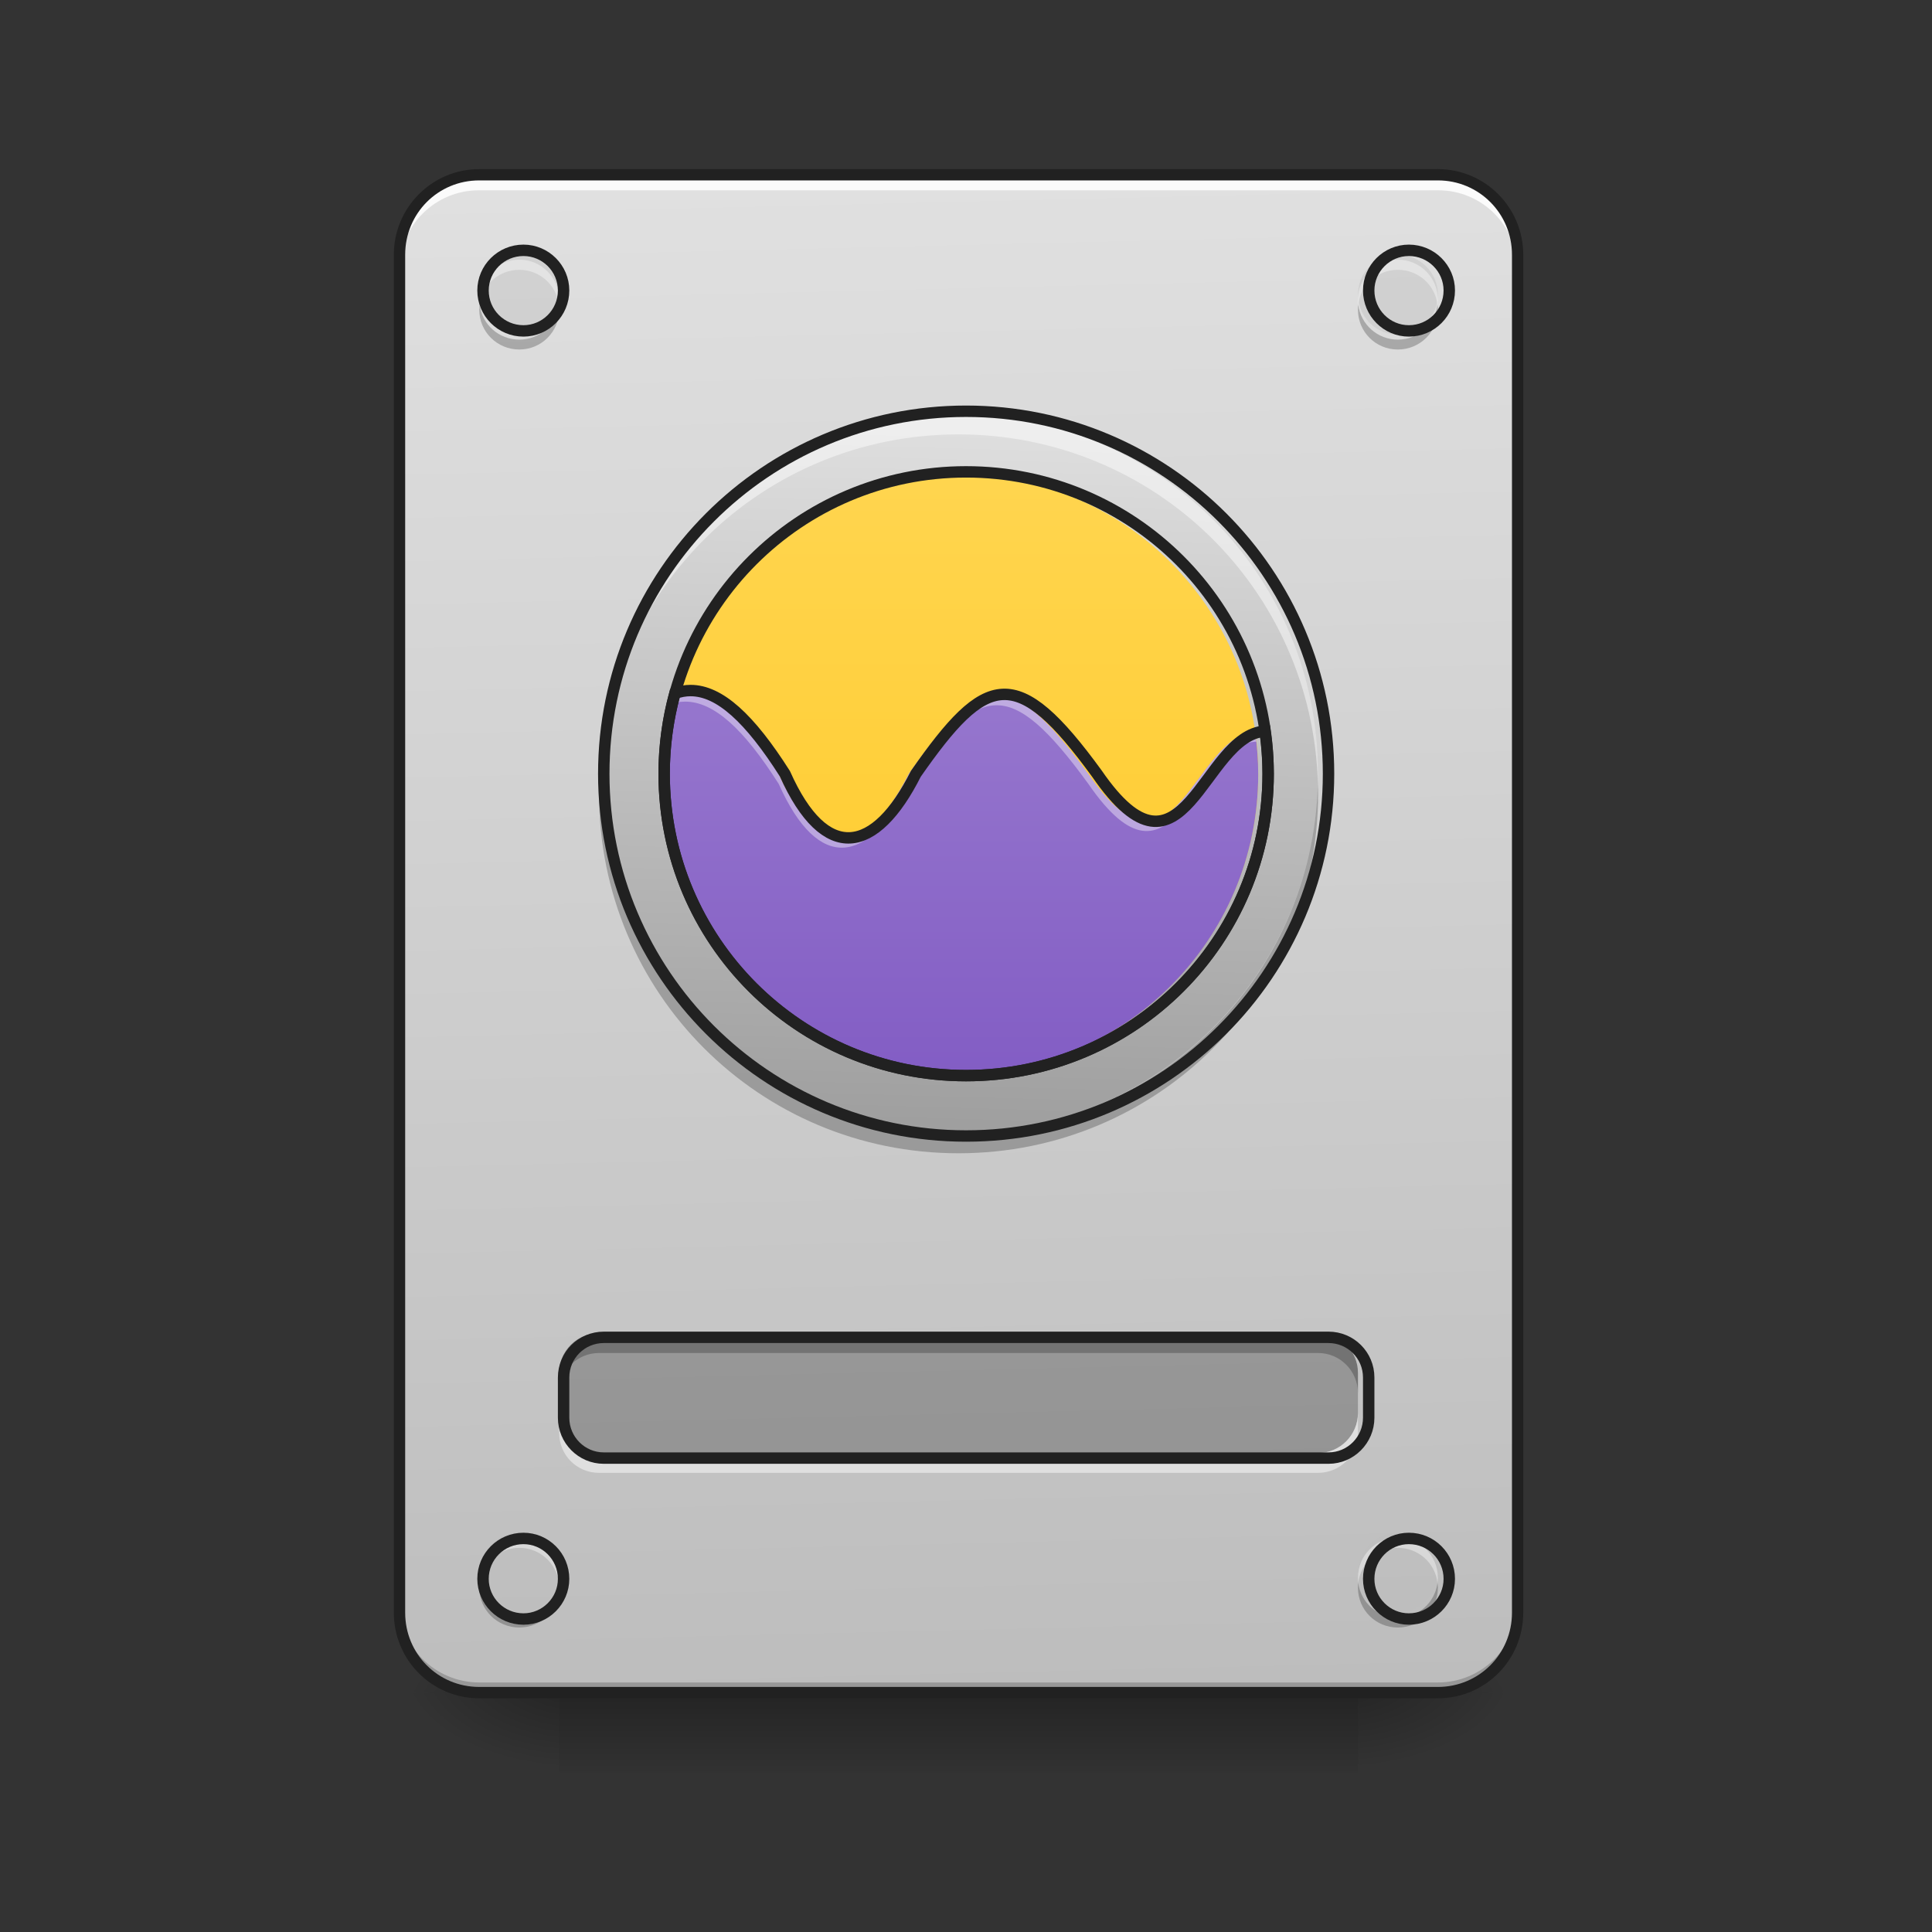 <?xml version="1.0" encoding="UTF-8"?>
<svg xmlns="http://www.w3.org/2000/svg" xmlns:xlink="http://www.w3.org/1999/xlink" width="32px" height="32px" viewBox="0 0 32 32" version="1.1">
<rect x="0" y="0" width="32" height="32" fill="#333333" stroke="none"/>
<defs>
<linearGradient id="linear0" gradientUnits="userSpaceOnUse" x1="254" y1="233.5" x2="254" y2="254.667" gradientTransform="matrix(0.063,0,0,0.063,-0,13.439)">
<stop offset="0" style="stop-color:rgb(0%,0%,0%);stop-opacity:0.275;"/>
<stop offset="1" style="stop-color:rgb(0%,0%,0%);stop-opacity:0;"/>
</linearGradient>
<radialGradient id="radial0" gradientUnits="userSpaceOnUse" cx="450.909" cy="189.579" fx="450.909" fy="189.579" r="21.167" gradientTransform="matrix(0,-0.078,-0.141,-0,48.823,63.595)">
<stop offset="0" style="stop-color:rgb(0%,0%,0%);stop-opacity:0.314;"/>
<stop offset="0.222" style="stop-color:rgb(0%,0%,0%);stop-opacity:0.275;"/>
<stop offset="1" style="stop-color:rgb(0%,0%,0%);stop-opacity:0;"/>
</radialGradient>
<radialGradient id="radial1" gradientUnits="userSpaceOnUse" cx="450.909" cy="189.579" fx="450.909" fy="189.579" r="21.167" gradientTransform="matrix(-0,0.078,0.141,0,-17.07,-7.527)">
<stop offset="0" style="stop-color:rgb(0%,0%,0%);stop-opacity:0.314;"/>
<stop offset="0.222" style="stop-color:rgb(0%,0%,0%);stop-opacity:0.275;"/>
<stop offset="1" style="stop-color:rgb(0%,0%,0%);stop-opacity:0;"/>
</radialGradient>
<radialGradient id="radial2" gradientUnits="userSpaceOnUse" cx="450.909" cy="189.579" fx="450.909" fy="189.579" r="21.167" gradientTransform="matrix(-0,-0.078,0.141,-0,-17.07,63.595)">
<stop offset="0" style="stop-color:rgb(0%,0%,0%);stop-opacity:0.314;"/>
<stop offset="0.222" style="stop-color:rgb(0%,0%,0%);stop-opacity:0.275;"/>
<stop offset="1" style="stop-color:rgb(0%,0%,0%);stop-opacity:0;"/>
</radialGradient>
<radialGradient id="radial3" gradientUnits="userSpaceOnUse" cx="450.909" cy="189.579" fx="450.909" fy="189.579" r="21.167" gradientTransform="matrix(0,0.078,-0.141,0,48.823,-7.527)">
<stop offset="0" style="stop-color:rgb(0%,0%,0%);stop-opacity:0.314;"/>
<stop offset="0.222" style="stop-color:rgb(0%,0%,0%);stop-opacity:0.275;"/>
<stop offset="1" style="stop-color:rgb(0%,0%,0%);stop-opacity:0;"/>
</radialGradient>
<linearGradient id="linear1" gradientUnits="userSpaceOnUse" x1="306.917" y1="-25.792" x2="305.955" y2="-141.415" gradientTransform="matrix(0.075,0,0,0.217,-5.854,33.641)">
<stop offset="0" style="stop-color:rgb(74.118%,74.118%,74.118%);stop-opacity:1;"/>
<stop offset="1" style="stop-color:rgb(87.843%,87.843%,87.843%);stop-opacity:1;"/>
</linearGradient>
<linearGradient id="linear2" gradientUnits="userSpaceOnUse" x1="264.583" y1="-105.166" x2="259.292" y2="85.334" gradientTransform="matrix(0.063,0,0,0.063,-0,13.439)">
<stop offset="0" style="stop-color:rgb(87.843%,87.843%,87.843%);stop-opacity:1;"/>
<stop offset="1" style="stop-color:rgb(61.961%,61.961%,61.961%);stop-opacity:1;"/>
</linearGradient>
<linearGradient id="linear3" gradientUnits="userSpaceOnUse" x1="254" y1="69.458" x2="254" y2="-89.292" gradientTransform="matrix(0.063,0,0,0.063,0,13.439)">
<stop offset="0" style="stop-color:rgb(100%,79.216%,15.686%);stop-opacity:1;"/>
<stop offset="1" style="stop-color:rgb(100%,83.529%,30.98%);stop-opacity:1;"/>
</linearGradient>
<linearGradient id="linear4" gradientUnits="userSpaceOnUse" x1="960" y1="1135.118" x2="960" y2="695.118" gradientTransform="matrix(0.017,0,0,0.017,0,-0)">
<stop offset="0" style="stop-color:rgb(49.412%,34.118%,76.078%);stop-opacity:1;"/>
<stop offset="1" style="stop-color:rgb(58.431%,45.882%,80.392%);stop-opacity:1;"/>
</linearGradient>
</defs>
<g id="surface1">
<path style=" stroke:none;fill-rule:nonzero;fill:url(#linear0);" d="M 9.262 28.035 L 22.492 28.035 L 22.492 29.355 L 9.262 29.355 Z M 9.262 28.035 "/>
<path style=" stroke:none;fill-rule:nonzero;fill:url(#radial0);" d="M 22.492 28.035 L 25.137 28.035 L 25.137 26.711 L 22.492 26.711 Z M 22.492 28.035 "/>
<path style=" stroke:none;fill-rule:nonzero;fill:url(#radial1);" d="M 9.262 28.035 L 6.613 28.035 L 6.613 29.355 L 9.262 29.355 Z M 9.262 28.035 "/>
<path style=" stroke:none;fill-rule:nonzero;fill:url(#radial2);" d="M 9.262 28.035 L 6.613 28.035 L 6.613 26.711 L 9.262 26.711 Z M 9.262 28.035 "/>
<path style=" stroke:none;fill-rule:nonzero;fill:url(#radial3);" d="M 22.492 28.035 L 25.137 28.035 L 25.137 29.355 L 22.492 29.355 Z M 22.492 28.035 "/>
<path style=" stroke:none;fill-rule:nonzero;fill:url(#linear1);" d="M 7.938 2.895 L 23.816 2.895 C 24.547 2.895 25.137 3.488 25.137 4.219 L 25.137 26.711 C 25.137 27.441 24.547 28.035 23.816 28.035 L 7.938 28.035 C 7.207 28.035 6.613 27.441 6.613 26.711 L 6.613 4.219 C 6.613 3.488 7.207 2.895 7.938 2.895 Z M 7.938 2.895 "/>
<path style=" stroke:none;fill-rule:nonzero;fill:rgb(0%,0%,0%);fill-opacity:0.196;" d="M 7.938 28.035 C 7.207 28.035 6.613 27.445 6.613 26.711 L 6.613 26.547 C 6.613 27.277 7.207 27.867 7.938 27.867 L 23.816 27.867 C 24.547 27.867 25.137 27.277 25.137 26.547 L 25.137 26.711 C 25.137 27.445 24.547 28.035 23.816 28.035 Z M 7.938 28.035 "/>
<path style=" stroke:none;fill-rule:nonzero;fill:rgb(100%,100%,100%);fill-opacity:0.863;" d="M 7.938 2.984 C 7.207 2.984 6.613 3.574 6.613 4.309 L 6.613 4.473 C 6.613 3.742 7.207 3.148 7.938 3.152 L 23.816 3.152 C 24.547 3.148 25.137 3.742 25.137 4.473 L 25.137 4.309 C 25.137 3.574 24.547 2.984 23.816 2.984 Z M 7.938 2.984 "/>
<path style=" stroke:none;fill-rule:nonzero;fill:rgb(12.941%,12.941%,12.941%);fill-opacity:1;" d="M 7.938 2.801 C 7.156 2.801 6.523 3.438 6.523 4.219 L 6.523 26.711 C 6.523 27.496 7.156 28.129 7.938 28.129 L 23.816 28.129 C 24.598 28.129 25.23 27.496 25.23 26.711 L 25.23 4.219 C 25.23 3.438 24.598 2.801 23.816 2.801 Z M 7.938 2.988 L 23.816 2.988 C 24.496 2.988 25.043 3.535 25.043 4.219 L 25.043 26.711 C 25.043 27.395 24.496 27.941 23.816 27.941 L 7.938 27.941 C 7.254 27.941 6.711 27.395 6.711 26.711 L 6.711 4.219 C 6.711 3.535 7.254 2.988 7.938 2.988 Z M 7.938 2.988 "/>
<path style=" stroke:none;fill-rule:nonzero;fill:rgb(74.118%,74.118%,74.118%);fill-opacity:0.392;" d="M 8.602 4.219 C 8.965 4.219 9.262 4.516 9.262 4.879 C 9.262 5.246 8.965 5.543 8.602 5.543 C 8.234 5.543 7.938 5.246 7.938 4.879 C 7.938 4.516 8.234 4.219 8.602 4.219 Z M 8.602 4.219 "/>
<path style=" stroke:none;fill-rule:nonzero;fill:rgb(74.118%,74.118%,74.118%);fill-opacity:0.392;" d="M 23.152 4.219 C 23.52 4.219 23.816 4.516 23.816 4.879 C 23.816 5.246 23.52 5.543 23.152 5.543 C 22.789 5.543 22.492 5.246 22.492 4.879 C 22.492 4.516 22.789 4.219 23.152 4.219 Z M 23.152 4.219 "/>
<path style=" stroke:none;fill-rule:nonzero;fill:rgb(74.118%,74.118%,74.118%);fill-opacity:0.392;" d="M 23.152 25.387 C 23.52 25.387 23.816 25.684 23.816 26.051 C 23.816 26.414 23.52 26.711 23.152 26.711 C 22.789 26.711 22.492 26.414 22.492 26.051 C 22.492 25.684 22.789 25.387 23.152 25.387 Z M 23.152 25.387 "/>
<path style=" stroke:none;fill-rule:nonzero;fill:rgb(74.118%,74.118%,74.118%);fill-opacity:0.392;" d="M 8.602 25.387 C 8.965 25.387 9.262 25.684 9.262 26.051 C 9.262 26.414 8.965 26.711 8.602 26.711 C 8.234 26.711 7.938 26.414 7.938 26.051 C 7.938 25.684 8.234 25.387 8.602 25.387 Z M 8.602 25.387 "/>
<path style=" stroke:none;fill-rule:nonzero;fill:rgb(0%,0%,0%);fill-opacity:0.235;" d="M 9.922 22.082 L 21.832 22.082 C 22.195 22.082 22.492 22.375 22.492 22.742 L 22.492 23.402 C 22.492 23.77 22.195 24.066 21.832 24.066 L 9.922 24.066 C 9.559 24.066 9.262 23.77 9.262 23.402 L 9.262 22.742 C 9.262 22.375 9.559 22.082 9.922 22.082 Z M 9.922 22.082 "/>
<path style=" stroke:none;fill-rule:nonzero;fill:rgb(0%,0%,0%);fill-opacity:0.235;" d="M 9.922 22.082 C 9.555 22.082 9.262 22.375 9.262 22.742 L 9.262 23.074 C 9.262 22.707 9.555 22.41 9.922 22.41 L 21.832 22.41 C 22.195 22.41 22.492 22.707 22.492 23.074 L 22.492 22.742 C 22.492 22.375 22.195 22.082 21.832 22.082 Z M 9.922 22.082 "/>
<path style=" stroke:none;fill-rule:nonzero;fill:rgb(100%,100%,100%);fill-opacity:0.471;" d="M 9.922 24.395 C 9.555 24.395 9.262 24.102 9.262 23.734 L 9.262 23.402 C 9.262 23.77 9.555 24.066 9.922 24.066 L 21.832 24.066 C 22.195 24.066 22.492 23.77 22.492 23.402 L 22.492 23.734 C 22.492 24.102 22.195 24.395 21.832 24.395 Z M 9.922 24.395 "/>
<path style="fill:none;stroke-width:3;stroke-linecap:round;stroke-linejoin:miter;stroke:rgb(12.941%,12.941%,12.941%);stroke-opacity:1;stroke-miterlimit:4;" d="M 158.735 138.279 L 349.279 138.279 C 355.091 138.279 359.841 142.966 359.841 148.84 L 359.841 159.402 C 359.841 165.276 355.091 170.026 349.279 170.026 L 158.735 170.026 C 152.923 170.026 148.173 165.276 148.173 159.402 L 148.173 148.84 C 148.173 142.966 152.923 138.279 158.735 138.279 Z M 158.735 138.279 " transform="matrix(0.063,0,0,0.063,0,13.439)"/>
<path style=" stroke:none;fill-rule:nonzero;fill:rgb(100%,100%,100%);fill-opacity:0.392;" d="M 8.602 4.301 C 8.234 4.301 7.938 4.598 7.938 4.965 C 7.938 4.992 7.941 5.02 7.945 5.047 C 7.984 4.719 8.262 4.469 8.602 4.469 C 8.938 4.469 9.215 4.719 9.258 5.047 C 9.258 5.02 9.262 4.992 9.262 4.965 C 9.262 4.598 8.965 4.301 8.602 4.301 Z M 23.152 4.301 C 22.785 4.301 22.492 4.598 22.492 4.965 C 22.492 4.992 22.492 5.02 22.496 5.047 C 22.539 4.719 22.816 4.469 23.152 4.469 C 23.492 4.469 23.77 4.719 23.809 5.047 C 23.812 5.02 23.816 4.992 23.816 4.965 C 23.816 4.598 23.52 4.301 23.152 4.301 Z M 8.602 25.469 C 8.234 25.469 7.938 25.766 7.938 26.133 C 7.938 26.16 7.941 26.188 7.945 26.215 C 7.984 25.887 8.262 25.637 8.602 25.637 C 8.938 25.637 9.215 25.887 9.258 26.215 C 9.258 26.188 9.262 26.16 9.262 26.133 C 9.262 25.766 8.965 25.469 8.602 25.469 Z M 23.152 25.469 C 22.785 25.469 22.492 25.766 22.492 26.133 C 22.492 26.16 22.492 26.188 22.496 26.215 C 22.539 25.887 22.816 25.637 23.152 25.637 C 23.492 25.637 23.77 25.887 23.809 26.215 C 23.812 26.188 23.816 26.16 23.816 26.133 C 23.816 25.766 23.52 25.469 23.152 25.469 Z M 23.152 25.469 "/>
<path style=" stroke:none;fill-rule:nonzero;fill:rgb(0%,0%,0%);fill-opacity:0.235;" d="M 8.602 26.957 C 8.234 26.957 7.938 26.664 7.938 26.297 C 7.938 26.27 7.941 26.242 7.945 26.215 C 7.984 26.543 8.262 26.793 8.602 26.793 C 8.938 26.793 9.215 26.543 9.258 26.215 C 9.258 26.242 9.262 26.27 9.262 26.297 C 9.262 26.664 8.965 26.957 8.602 26.957 Z M 23.152 26.957 C 22.785 26.957 22.492 26.664 22.492 26.297 C 22.492 26.27 22.492 26.242 22.496 26.215 C 22.539 26.543 22.816 26.793 23.152 26.793 C 23.492 26.793 23.77 26.543 23.809 26.215 C 23.812 26.242 23.816 26.27 23.816 26.297 C 23.816 26.664 23.52 26.957 23.152 26.957 Z M 8.602 5.789 C 8.234 5.789 7.938 5.496 7.938 5.129 C 7.938 5.102 7.941 5.074 7.945 5.047 C 7.984 5.375 8.262 5.625 8.602 5.625 C 8.938 5.625 9.215 5.375 9.258 5.047 C 9.258 5.074 9.262 5.102 9.262 5.129 C 9.262 5.496 8.965 5.789 8.602 5.789 Z M 23.152 5.789 C 22.785 5.789 22.492 5.496 22.492 5.129 C 22.492 5.102 22.492 5.074 22.496 5.047 C 22.539 5.375 22.816 5.625 23.152 5.625 C 23.492 5.625 23.77 5.375 23.809 5.047 C 23.812 5.074 23.816 5.102 23.816 5.129 C 23.816 5.496 23.52 5.789 23.152 5.789 Z M 23.152 5.789 "/>
<path style="fill:none;stroke-width:3;stroke-linecap:round;stroke-linejoin:miter;stroke:rgb(12.941%,12.941%,12.941%);stroke-opacity:1;stroke-miterlimit:4;" d="M 137.612 -147.506 C 143.424 -147.506 148.173 -142.757 148.173 -136.945 C 148.173 -131.071 143.424 -126.321 137.612 -126.321 C 131.737 -126.321 126.988 -131.071 126.988 -136.945 C 126.988 -142.757 131.737 -147.506 137.612 -147.506 Z M 137.612 -147.506 " transform="matrix(0.063,0,0,0.063,0,13.439)"/>
<path style="fill:none;stroke-width:3;stroke-linecap:round;stroke-linejoin:miter;stroke:rgb(12.941%,12.941%,12.941%);stroke-opacity:1;stroke-miterlimit:4;" d="M 370.402 -147.506 C 376.277 -147.506 381.026 -142.757 381.026 -136.945 C 381.026 -131.071 376.277 -126.321 370.402 -126.321 C 364.59 -126.321 359.841 -131.071 359.841 -136.945 C 359.841 -142.757 364.59 -147.506 370.402 -147.506 Z M 370.402 -147.506 " transform="matrix(0.063,0,0,0.063,0,13.439)"/>
<path style="fill:none;stroke-width:3;stroke-linecap:round;stroke-linejoin:miter;stroke:rgb(12.941%,12.941%,12.941%);stroke-opacity:1;stroke-miterlimit:4;" d="M 370.402 191.149 C 376.277 191.149 381.026 195.898 381.026 201.773 C 381.026 207.585 376.277 212.334 370.402 212.334 C 364.59 212.334 359.841 207.585 359.841 201.773 C 359.841 195.898 364.59 191.149 370.402 191.149 Z M 370.402 191.149 " transform="matrix(0.063,0,0,0.063,0,13.439)"/>
<path style="fill:none;stroke-width:3;stroke-linecap:round;stroke-linejoin:miter;stroke:rgb(12.941%,12.941%,12.941%);stroke-opacity:1;stroke-miterlimit:4;" d="M 137.612 191.149 C 143.424 191.149 148.173 195.898 148.173 201.773 C 148.173 207.585 143.424 212.334 137.612 212.334 C 131.737 212.334 126.988 207.585 126.988 201.773 C 126.988 195.898 131.737 191.149 137.612 191.149 Z M 137.612 191.149 " transform="matrix(0.063,0,0,0.063,0,13.439)"/>
<path style=" stroke:none;fill-rule:nonzero;fill:url(#linear2);" d="M 15.875 6.863 C 19.164 6.863 21.832 9.531 21.832 12.82 C 21.832 16.105 19.164 18.773 15.875 18.773 C 12.59 18.773 9.922 16.105 9.922 12.82 C 9.922 9.531 12.59 6.863 15.875 6.863 Z M 15.875 6.863 "/>
<path style=" stroke:none;fill-rule:nonzero;fill:url(#linear3);" d="M 15.875 7.859 C 18.617 7.859 20.84 10.078 20.84 12.82 C 20.84 15.559 18.617 17.781 15.875 17.781 C 13.137 17.781 10.914 15.559 10.914 12.82 C 10.914 10.078 13.137 7.859 15.875 7.859 Z M 15.875 7.859 "/>
<path style=" stroke:none;fill-rule:nonzero;fill:url(#linear4);" d="M 11.348 11.453 C 11.262 11.453 11.176 11.469 11.09 11.5 C 10.977 11.918 10.914 12.363 10.914 12.82 C 10.914 15.566 13.129 17.781 15.875 17.781 C 18.625 17.781 20.84 15.566 20.84 12.82 C 20.84 12.582 20.82 12.348 20.789 12.121 C 19.762 12.18 19.457 14.898 18.027 12.82 C 16.703 11 16.207 11.164 15.051 12.82 C 14.387 14.141 13.562 14.309 12.898 12.82 C 12.32 11.91 11.824 11.453 11.348 11.453 Z M 11.348 11.453 "/>
<path style=" stroke:none;fill-rule:nonzero;fill:rgb(100%,100%,100%);fill-opacity:0.392;" d="M 11.348 11.453 C 11.262 11.453 11.176 11.469 11.09 11.5 C 11.074 11.559 11.059 11.621 11.043 11.684 C 11.145 11.641 11.246 11.621 11.348 11.621 C 11.824 11.621 12.32 12.074 12.898 12.984 C 13.562 14.473 14.387 14.309 15.051 12.984 C 16.207 11.332 16.703 11.164 18.027 12.984 C 19.465 15.074 19.766 12.309 20.809 12.285 C 20.805 12.23 20.797 12.176 20.789 12.121 C 19.762 12.18 19.457 14.898 18.027 12.82 C 16.703 11 16.207 11.164 15.051 12.82 C 14.387 14.141 13.562 14.309 12.898 12.82 C 12.32 11.91 11.824 11.453 11.348 11.453 Z M 11.348 11.453 "/>
<path style="fill:none;stroke-width:3;stroke-linecap:round;stroke-linejoin:round;stroke:rgb(12.941%,12.941%,12.941%);stroke-opacity:1;stroke-miterlimit:4;" d="M 253.976 -89.262 C 297.847 -89.262 333.406 -53.765 333.406 -9.895 C 333.406 33.914 297.847 69.473 253.976 69.473 C 210.167 69.473 174.608 33.914 174.608 -9.895 C 174.608 -53.765 210.167 -89.262 253.976 -89.262 Z M 253.976 -89.262 " transform="matrix(0.063,0,0,0.063,0,13.439)"/>
<path style="fill:none;stroke-width:3;stroke-linecap:round;stroke-linejoin:miter;stroke:rgb(12.941%,12.941%,12.941%);stroke-opacity:1;stroke-miterlimit:4;" d="M 181.545 -31.767 C 180.17 -31.767 178.795 -31.518 177.421 -31.018 C 175.608 -24.331 174.608 -17.206 174.608 -9.895 C 174.608 34.039 210.042 69.473 253.976 69.473 C 297.972 69.473 333.406 34.039 333.406 -9.895 C 333.406 -13.707 333.093 -17.456 332.593 -21.081 C 316.157 -20.144 311.283 23.352 288.41 -9.895 C 267.224 -39.017 259.288 -36.392 240.79 -9.895 C 230.166 11.228 216.979 13.916 206.355 -9.895 C 197.106 -24.456 189.169 -31.767 181.545 -31.767 Z M 181.545 -31.767 " transform="matrix(0.063,0,0,0.063,0,13.439)"/>
<path style=" stroke:none;fill-rule:nonzero;fill:rgb(0%,0%,0%);fill-opacity:0.235;" d="M 9.926 12.984 C 9.922 13.039 9.922 13.094 9.922 13.148 C 9.922 16.449 12.578 19.102 15.875 19.102 C 19.176 19.102 21.832 16.449 21.832 13.148 C 21.832 13.094 21.828 13.039 21.828 12.984 C 21.742 16.207 19.121 18.773 15.875 18.773 C 12.633 18.773 10.012 16.207 9.926 12.984 Z M 9.926 12.984 "/>
<path style=" stroke:none;fill-rule:nonzero;fill:rgb(100%,100%,100%);fill-opacity:0.471;" d="M 9.926 12.984 C 9.922 12.93 9.922 12.875 9.922 12.82 C 9.922 9.52 12.578 6.867 15.875 6.867 C 19.176 6.867 21.832 9.52 21.832 12.82 C 21.832 12.875 21.828 12.93 21.828 12.984 C 21.742 9.762 19.121 7.195 15.875 7.195 C 12.633 7.195 10.012 9.762 9.926 12.984 Z M 9.926 12.984 "/>
<path style="fill:none;stroke-width:3;stroke-linecap:round;stroke-linejoin:miter;stroke:rgb(12.941%,12.941%,12.941%);stroke-opacity:1;stroke-miterlimit:4;" d="M 253.976 -105.198 C 306.596 -105.198 349.279 -62.515 349.279 -9.895 C 349.279 42.663 306.596 85.346 253.976 85.346 C 201.418 85.346 158.735 42.663 158.735 -9.895 C 158.735 -62.515 201.418 -105.198 253.976 -105.198 Z M 253.976 -105.198 " transform="matrix(0.063,0,0,0.063,0,13.439)"/>
</g>
</svg>
